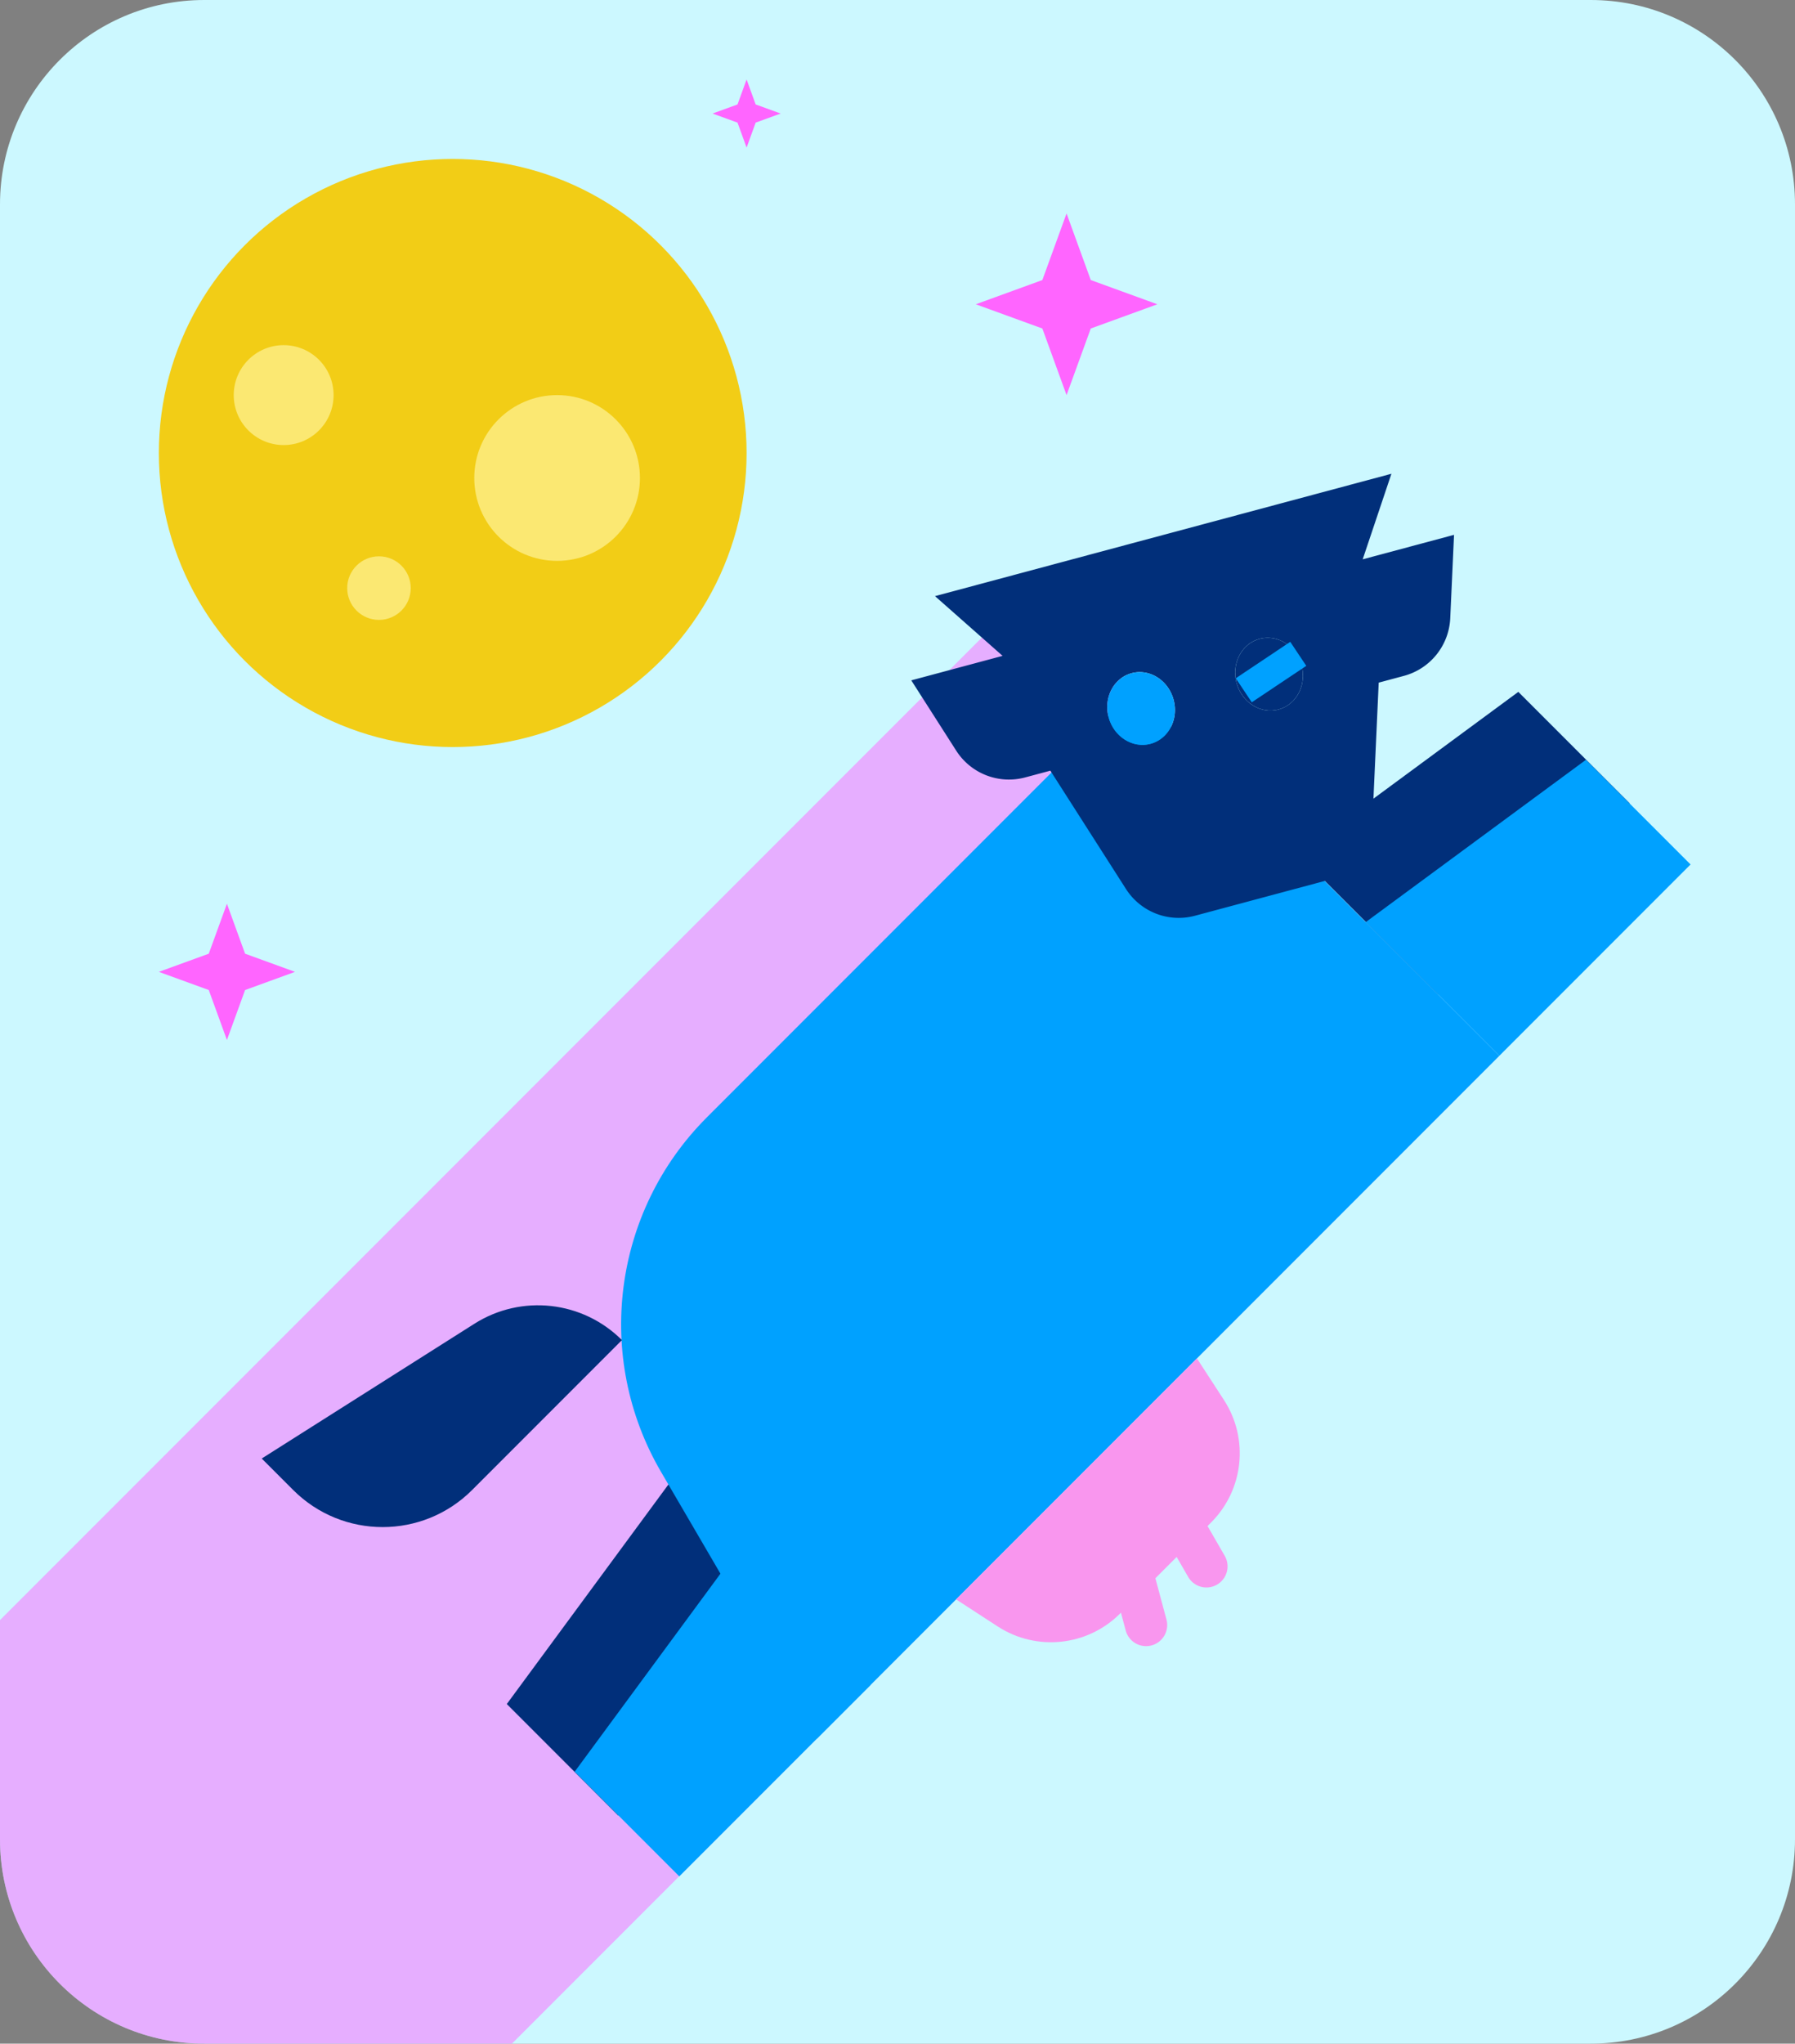 <svg xmlns="http://www.w3.org/2000/svg" fill="none" viewBox="0 0 791 900"><rect x="0" y="0" width="791" height="900" fill="#808080" stroke="none"/><g clip-path="url(#a)"><path fill="#CCF8FF" d="M0 90C0 40.294 40.294 0 90 0h611c49.706 0 90 40.294 90 90v720c0 49.706-40.294 90-90 90H90c-49.706 0-90-40.294-90-90V90Z"/><path fill="#ff65ff" d="m-201.939 1327.53-206.06-206.06 862.45-862.452 206.061 206.06z" opacity=".5"/><path fill="#012F7A" d="m572.024 376.184 97.053-71.492 49.071 49.071-84.273 84.272-61.851-61.851ZM294.819 653.388l-71.491 97.053 49.07 49.071 84.273-84.272-61.852-61.852Z"/><path fill="#00A1FF" d="m601.824 406.097 97.053-71.492 46.097 46.098-84.273 84.272-58.877-58.878ZM324.735 683.186l-71.491 97.053 46.097 46.097 84.272-84.272-58.878-58.878Z"/><path fill="#00A1FF" d="M359.942 765.733 291.303 648.22c-29.536-50.567-21.259-114.692 20.15-156.1l188.19-188.191 161.051 161.052-300.752 300.752Z"/><path fill="#F996EE" d="m421.32 704.354 106.129-106.128 11.913 18.327c11.084 17.054 8.726 39.537-5.656 53.919l-40.139 40.14c-14.382 14.381-36.866 16.74-53.919 5.655l-18.328-11.913Z"/><path fill="#F996EE" d="m513.866 677.609 16.098-9.294 9.693 16.789a9.294 9.294 0 1 1-16.097 9.294l-9.694-16.789Zm-22.815 21.72 17.954-4.811 5.018 18.726a9.293 9.293 0 0 1-6.572 11.382 9.292 9.292 0 0 1-11.382-6.571l-5.018-18.726Z"/><path fill="#012F7A" d="m274.068 590.167-66.014 66.014c-21.777 21.777-57.084 21.777-78.861 0l-13.857-13.857 93.73-59.363c20.685-13.101 47.689-10.108 65.002 7.206Z"/><path fill="#012F7A" fill-rule="evenodd" d="M526.571 403.287a27.597 27.597 0 0 1-30.393-11.791l-33.314-52.1-11.102 2.974a27.598 27.598 0 0 1-30.394-11.791l-19.795-30.958 40.246-10.784-29.8-26.305 201.133-53.893-12.655 37.68 40.247-10.784-1.665 36.708a27.598 27.598 0 0 1-20.425 25.409l-11.103 2.975-2.801 61.777a27.597 27.597 0 0 1-20.425 25.408l-57.754 15.475Zm-38.05-87.435c2.302 8.589 10.579 13.834 18.488 11.715 7.91-2.12 12.456-10.8 10.154-19.39-2.301-8.589-10.579-13.834-18.488-11.714-7.909 2.119-12.455 10.8-10.154 19.389Zm85.039-22.786c2.301 8.589-2.245 17.27-10.154 19.389-7.909 2.12-16.187-3.125-18.488-11.714-2.302-8.59 2.244-17.271 10.154-19.39 7.909-2.119 16.186 3.126 18.488 11.715Z" clip-rule="evenodd"/><path fill="#012F7A" d="M573.56 293.066c2.301 8.589-2.245 17.27-10.154 19.389-7.909 2.119-16.187-3.126-18.488-11.715-2.302-8.589 2.244-17.27 10.154-19.389 7.909-2.119 16.186 3.125 18.488 11.715Z"/><path fill="#00A1FF" d="M488.519 315.853c2.302 8.589 10.579 13.834 18.488 11.715 7.91-2.12 12.456-10.801 10.154-19.39-2.301-8.589-10.579-13.834-18.488-11.715-7.909 2.12-12.455 10.801-10.154 19.39Z"/><path fill="#00A1FF" fill-rule="evenodd" d="m544.555 298.707 24.019-16.047 7.063 10.572-24.019 16.047-7.063-10.572Z" clip-rule="evenodd"/><circle cx="199.5" cy="199.5" r="129.5" fill="#F2CD16"/><circle cx="125" cy="174" r="22" fill="#FBE872"/><circle cx="167" cy="259" r="14" fill="#FBE872"/><circle cx="245.5" cy="210.5" r="36.5" fill="#FBE872"/><path fill="#ff65ff" d="m510 134-29.333 10.667L470 174l-10.667-29.333L430 134l29.333-10.667L470 94l10.667 29.333L510 134ZM130 428l-22 8-8 22-8-22-22-8 22-8 8-22 8 22 22 8ZM344 50l-11 4-4 11-4-11-11-4 11-4 4-11 4 11 11 4Z"/></g><defs><clipPath id="a"><path fill="#fff" d="M0 90C0 40.294 40.294 0 90 0h611c49.706 0 90 40.294 90 90v720c0 49.706-40.294 90-90 90H90c-49.706 0-90-40.294-90-90V90Z"/></clipPath></defs></svg>
